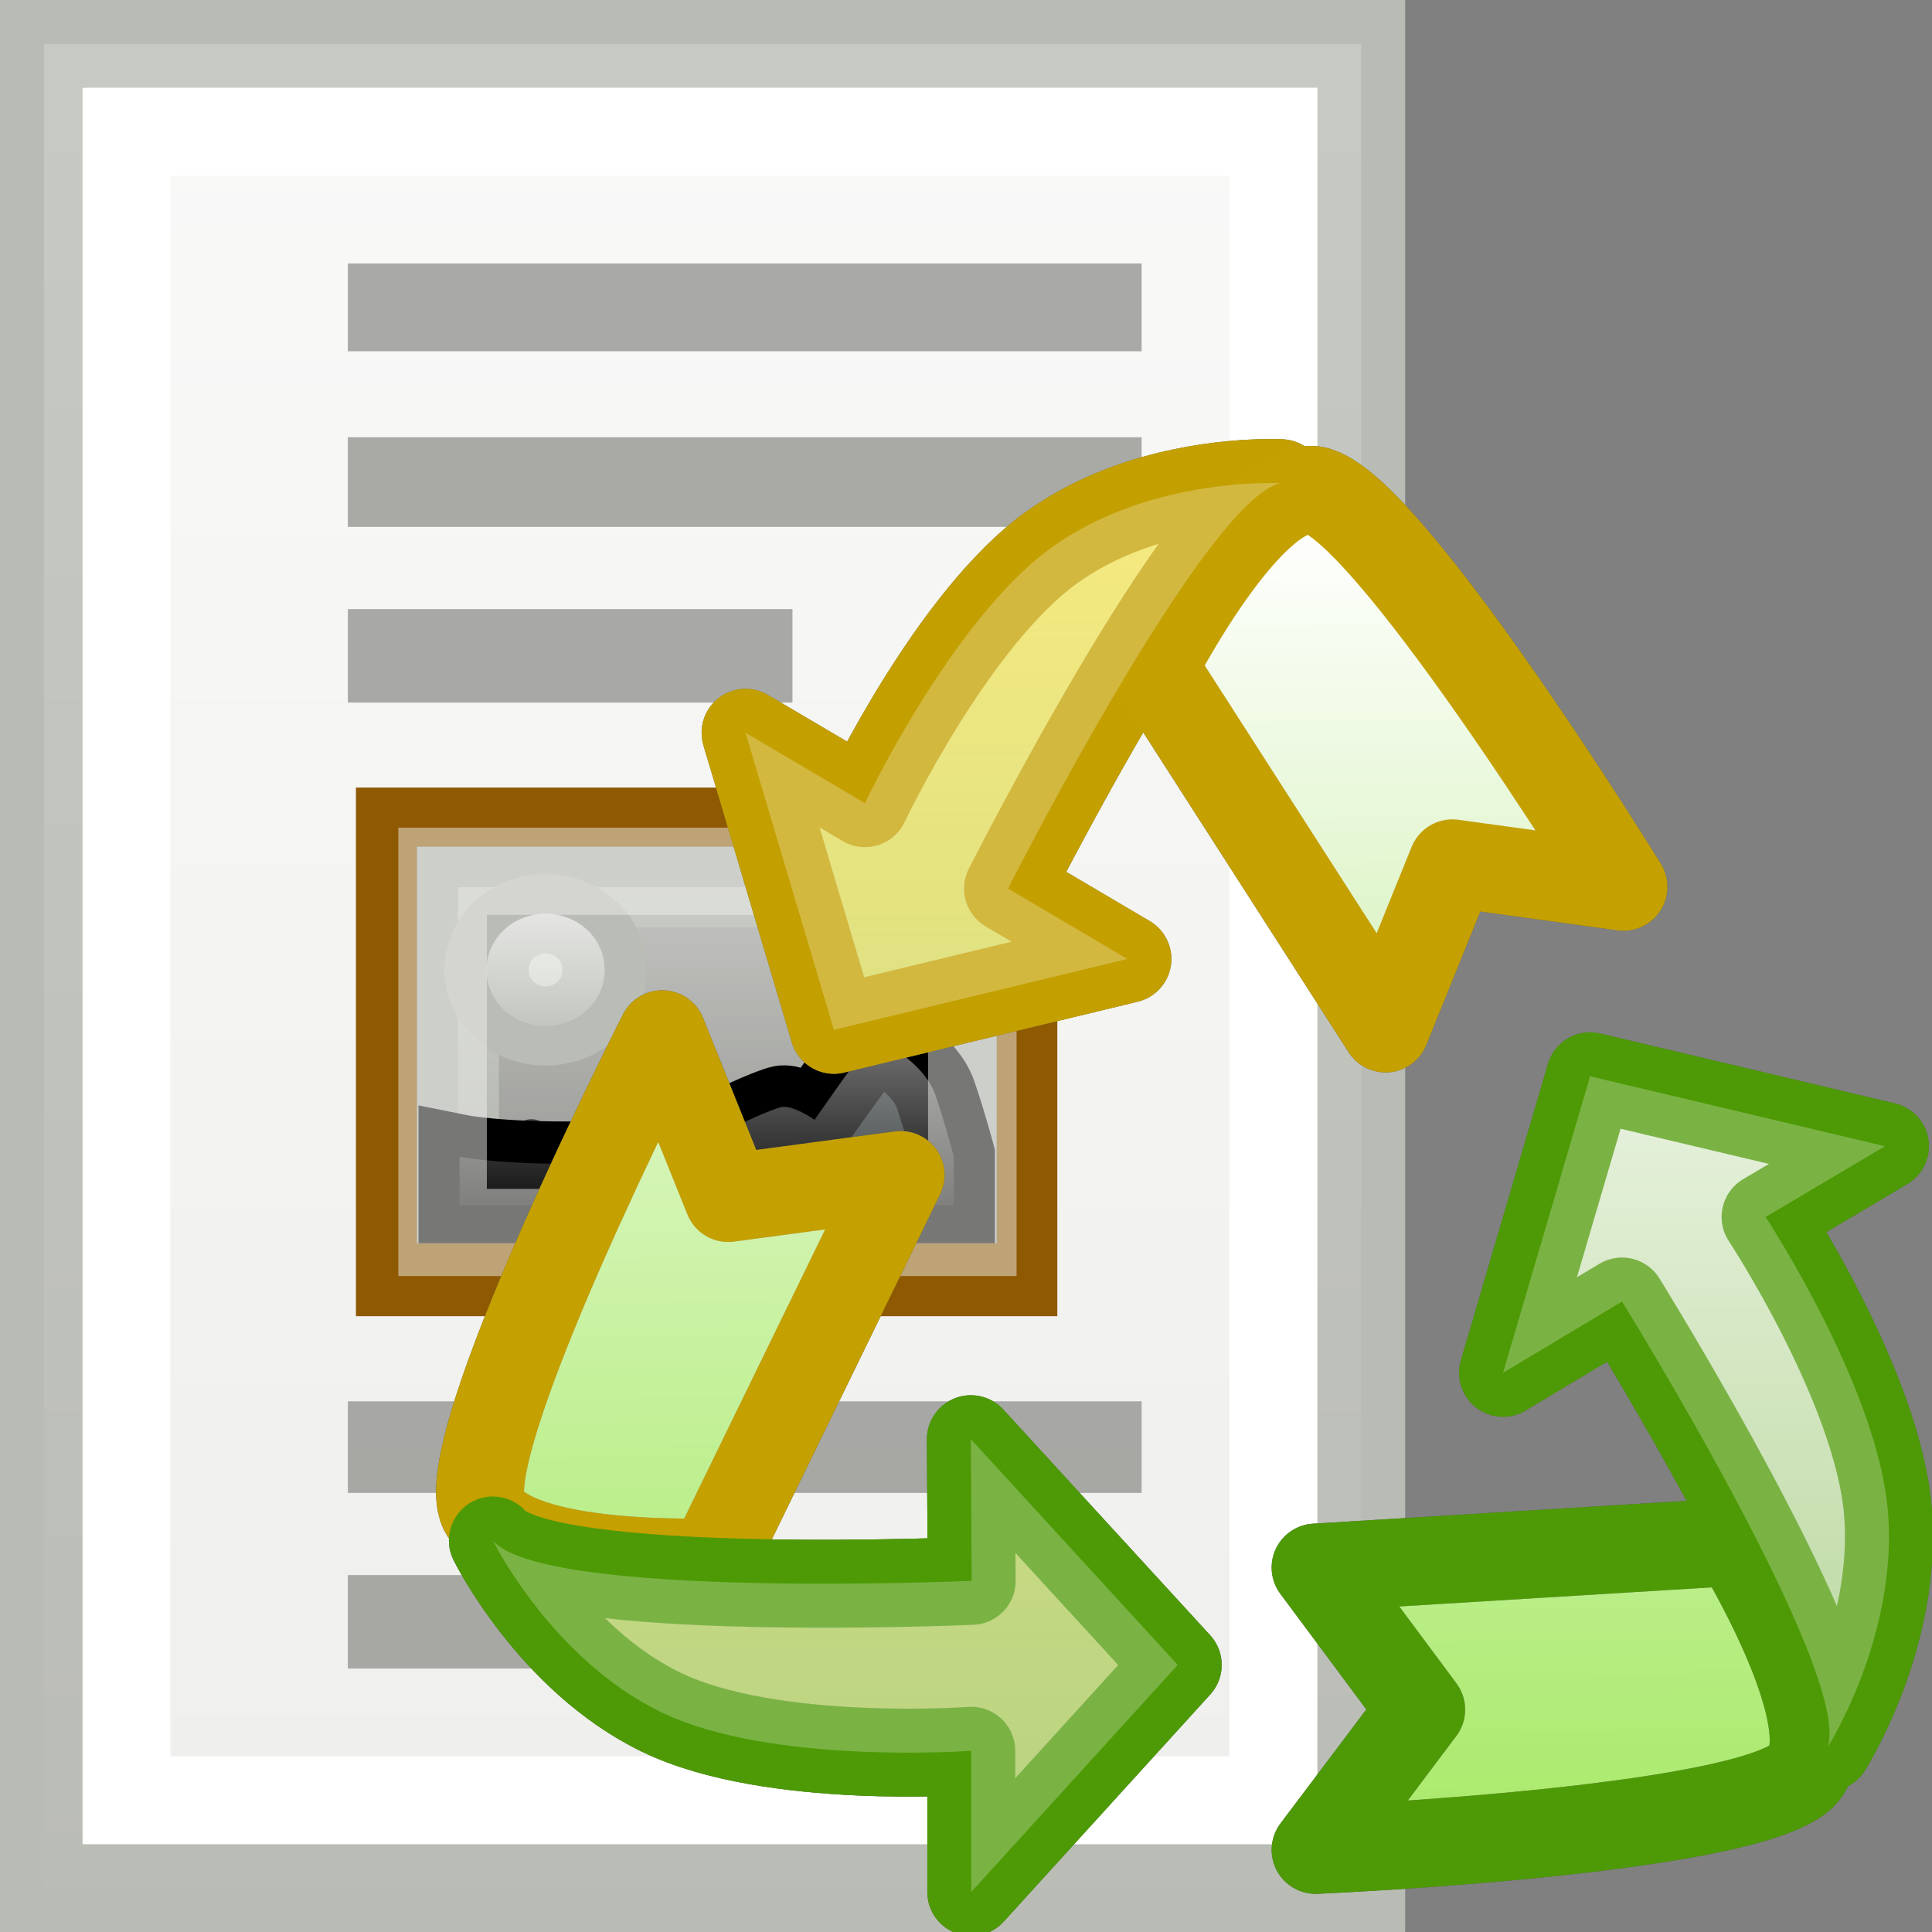 <?xml version="1.0" encoding="UTF-8" standalone="no"?>
<!-- Created with Inkscape (http://www.inkscape.org/) -->
<svg
   xmlns:dc="http://purl.org/dc/elements/1.1/"
   xmlns:cc="http://web.resource.org/cc/"
   xmlns:rdf="http://www.w3.org/1999/02/22-rdf-syntax-ns#"
   xmlns:svg="http://www.w3.org/2000/svg"
   xmlns="http://www.w3.org/2000/svg"
   xmlns:xlink="http://www.w3.org/1999/xlink"
   xmlns:sodipodi="http://sodipodi.sourceforge.net/DTD/sodipodi-0.dtd"
   xmlns:inkscape="http://www.inkscape.org/namespaces/inkscape"
   width="22"
   height="22"
   id="svg2160"
   sodipodi:version="0.32"
   inkscape:version="0.45"
   sodipodi:docbase="/home/lse/public_html/Bambus/System/Icons/scalable/mimetypes"
   sodipodi:docname="small-backup.svg"
   inkscape:output_extension="org.inkscape.output.svg.inkscape"
   version="1.0"
   sodipodi:modified="true">
  <rect width="100%" height="100%" fill="#808080" stroke="none"/>
  <defs
     id="defs2162">
    <linearGradient
       inkscape:collect="always"
       id="linearGradient3361">
      <stop
         style="stop-color:#ffffff;stop-opacity:1;"
         offset="0"
         id="stop3363" />
      <stop
         style="stop-color:#ffffff;stop-opacity:0;"
         offset="1"
         id="stop3365" />
    </linearGradient>
    <linearGradient
       inkscape:collect="always"
       id="linearGradient3145">
      <stop
         style="stop-color:#ffffff;stop-opacity:1;"
         offset="0"
         id="stop3147" />
      <stop
         style="stop-color:#ffffff;stop-opacity:0;"
         offset="1"
         id="stop3149" />
    </linearGradient>
    <linearGradient
       inkscape:collect="always"
       xlink:href="#linearGradient3145"
       id="linearGradient3151"
       x1="22.857"
       y1="-1.786"
       x2="22.857"
       y2="49.584"
       gradientUnits="userSpaceOnUse"
       gradientTransform="matrix(0.454,0,0,0.447,-2.902,0.277)" />
    <linearGradient
       gradientTransform="matrix(0.297,0,0,0.28,0.85,0.965)"
       gradientUnits="userSpaceOnUse"
       y2="48.035"
       x2="19.364"
       y1="3.182"
       x1="19.364"
       id="linearGradient3243"
       xlink:href="#linearGradient3237"
       inkscape:collect="always" />
    <linearGradient
       y2="54.558"
       x2="29.443"
       y1="25.64"
       x1="29.443"
       gradientTransform="matrix(0.199,0,0,0.19,1.595,2.26)"
       gradientUnits="userSpaceOnUse"
       id="linearGradient3222"
       xlink:href="#linearGradient2891"
       inkscape:collect="always" />
    <linearGradient
       y2="30.909"
       x2="11.636"
       y1="9.455"
       x1="11.636"
       gradientUnits="userSpaceOnUse"
       id="linearGradient2243"
       xlink:href="#linearGradient2850"
       inkscape:collect="always" />
    <linearGradient
       gradientUnits="userSpaceOnUse"
       y2="30.909"
       x2="11.636"
       y1="9.455"
       x1="11.636"
       id="linearGradient2856"
       xlink:href="#linearGradient2850"
       inkscape:collect="always" />
    <linearGradient
       gradientUnits="userSpaceOnUse"
       y2="63.782"
       x2="28.364"
       y1="5.091"
       x1="28.364"
       id="linearGradient2837"
       xlink:href="#linearGradient2831"
       inkscape:collect="always" />
    <linearGradient
       id="linearGradient2831"
       inkscape:collect="always">
      <stop
         id="stop2833"
         offset="0"
         style="stop-color:white;stop-opacity:1;" />
      <stop
         id="stop2835"
         offset="1"
         style="stop-color:white;stop-opacity:0;" />
    </linearGradient>
    <linearGradient
       id="linearGradient2850"
       inkscape:collect="always">
      <stop
         id="stop2852"
         offset="0"
         style="stop-color:white;stop-opacity:1;" />
      <stop
         id="stop2854"
         offset="1"
         style="stop-color:white;stop-opacity:0;" />
    </linearGradient>
    <linearGradient
       id="linearGradient2891"
       inkscape:collect="always">
      <stop
         id="stop2893"
         offset="0"
         style="stop-color:white;stop-opacity:1;" />
      <stop
         id="stop2895"
         offset="1"
         style="stop-color:white;stop-opacity:0;" />
    </linearGradient>
    <linearGradient
       id="linearGradient3237"
       inkscape:collect="always">
      <stop
         id="stop3239"
         offset="0"
         style="stop-color:#eeeeec;stop-opacity:1;" />
      <stop
         id="stop3241"
         offset="1"
         style="stop-color:#eeeeec;stop-opacity:0;" />
    </linearGradient>
    <linearGradient
       gradientTransform="matrix(0.981,0,0,0.981,0.368,0.355)"
       gradientUnits="userSpaceOnUse"
       y2="65.457"
       x2="20.248"
       y1="-0.759"
       x1="20.248"
       id="linearGradient2774"
       xlink:href="#linearGradient2768"
       inkscape:collect="always" />
    <linearGradient
       gradientTransform="translate(-1.192159e-8,-0.209)"
       gradientUnits="userSpaceOnUse"
       y2="30.604"
       x2="64"
       y1="30.604"
       x1="-1.376"
       id="linearGradient2210"
       xlink:href="#linearGradient2204"
       inkscape:collect="always" />
    <linearGradient
       id="linearGradient2204"
       inkscape:collect="always">
      <stop
         id="stop2206"
         offset="0"
         style="stop-color:#feffff;stop-opacity:1;" />
      <stop
         id="stop2208"
         offset="1"
         style="stop-color:#feffff;stop-opacity:0;" />
    </linearGradient>
    <linearGradient
       id="linearGradient2768"
       inkscape:collect="always">
      <stop
         id="stop2770"
         offset="0"
         style="stop-color:white;stop-opacity:1;" />
      <stop
         id="stop2772"
         offset="1"
         style="stop-color:white;stop-opacity:0;" />
    </linearGradient>
    <linearGradient
       inkscape:collect="always"
       xlink:href="#linearGradient2768"
       id="linearGradient3343"
       gradientUnits="userSpaceOnUse"
       gradientTransform="matrix(0.235,0,0,0.235,16.662,0.186)"
       x1="20.248"
       y1="-0.759"
       x2="20.248"
       y2="65.457" />
    <linearGradient
       inkscape:collect="always"
       xlink:href="#linearGradient3361"
       id="linearGradient3367"
       x1="23.893"
       y1="3.036"
       x2="23.893"
       y2="22.195"
       gradientUnits="userSpaceOnUse" />
    <linearGradient
       inkscape:collect="always"
       xlink:href="#linearGradient3361"
       id="linearGradient3374"
       gradientUnits="userSpaceOnUse"
       x1="23.893"
       y1="3.036"
       x2="23.893"
       y2="22.195" />
    <linearGradient
       inkscape:collect="always"
       xlink:href="#linearGradient3361"
       id="linearGradient3401"
       gradientUnits="userSpaceOnUse"
       x1="23.893"
       y1="3.036"
       x2="23.893"
       y2="22.195"
       gradientTransform="translate(-7,13.428)" />
    <linearGradient
       y2="124.195"
       x2="32.398"
       y1="2.289"
       x1="32.398"
       gradientTransform="matrix(0.206,0,0,0.211,-1.785,0.893)"
       gradientUnits="userSpaceOnUse"
       id="linearGradient3387"
       xlink:href="#linearGradient2901"
       inkscape:collect="always" />
    <linearGradient
       y2="127.768"
       x2="36.512"
       y1="3.832"
       x1="35.484"
       gradientTransform="matrix(0.206,0,0,0.211,-1.785,0.893)"
       gradientUnits="userSpaceOnUse"
       id="linearGradient3385"
       xlink:href="#linearGradient2891"
       inkscape:collect="always" />
    <linearGradient
       y2="124.195"
       x2="32.398"
       y1="2.289"
       x1="32.398"
       gradientTransform="matrix(0.206,0,0,0.211,-3.17,-0.341)"
       gradientUnits="userSpaceOnUse"
       id="linearGradient2871"
       xlink:href="#linearGradient2901"
       inkscape:collect="always" />
    <linearGradient
       y2="127.768"
       x2="36.512"
       y1="3.832"
       x1="35.484"
       gradientTransform="matrix(0.206,0,0,0.211,-3.17,-0.341)"
       gradientUnits="userSpaceOnUse"
       id="linearGradient3372"
       xlink:href="#linearGradient2891"
       inkscape:collect="always" />
    <linearGradient
       y2="124.195"
       x2="32.398"
       y1="2.289"
       x1="32.398"
       gradientTransform="matrix(0.206,0,0,0.211,-0.462,-0.271)"
       gradientUnits="userSpaceOnUse"
       id="linearGradient3362"
       xlink:href="#linearGradient2901"
       inkscape:collect="always" />
    <linearGradient
       y2="127.768"
       x2="36.512"
       y1="3.832"
       x1="35.484"
       gradientTransform="matrix(0.206,0,0,0.211,-0.462,-0.271)"
       gradientUnits="userSpaceOnUse"
       id="linearGradient3360"
       xlink:href="#linearGradient2891"
       inkscape:collect="always" />
    <linearGradient
       y2="127.768"
       x2="36.512"
       y1="3.832"
       x1="35.484"
       gradientTransform="matrix(0.206,0,0,0.211,-1.785,0.893)"
       gradientUnits="userSpaceOnUse"
       id="linearGradient3306"
       xlink:href="#linearGradient2891"
       inkscape:collect="always" />
    <linearGradient
       y2="124.195"
       x2="32.398"
       y1="2.289"
       x1="32.398"
       gradientTransform="matrix(0.206,0,0,0.211,-1.785,0.893)"
       gradientUnits="userSpaceOnUse"
       id="linearGradient3303"
       xlink:href="#linearGradient2901"
       inkscape:collect="always" />
    <linearGradient
       y2="127.768"
       x2="36.512"
       y1="3.832"
       x1="35.484"
       gradientTransform="matrix(0.206,0,0,0.211,-0.462,-0.271)"
       gradientUnits="userSpaceOnUse"
       id="linearGradient3298"
       xlink:href="#linearGradient2891"
       inkscape:collect="always" />
    <linearGradient
       y2="124.195"
       x2="32.398"
       y1="2.289"
       x1="32.398"
       gradientTransform="matrix(0.206,0,0,0.211,-0.462,-0.271)"
       gradientUnits="userSpaceOnUse"
       id="linearGradient3295"
       xlink:href="#linearGradient2901"
       inkscape:collect="always" />
    <linearGradient
       y2="127.768"
       x2="36.512"
       y1="3.832"
       x1="35.484"
       gradientTransform="matrix(0.206,0,0,0.211,-3.17,-0.341)"
       gradientUnits="userSpaceOnUse"
       id="linearGradient3290"
       xlink:href="#linearGradient2891"
       inkscape:collect="always" />
    <linearGradient
       y2="124.195"
       x2="32.398"
       y1="2.289"
       x1="32.398"
       gradientTransform="matrix(0.206,0,0,0.211,-3.17,-0.341)"
       gradientUnits="userSpaceOnUse"
       id="linearGradient3287"
       xlink:href="#linearGradient2901"
       inkscape:collect="always" />
    <linearGradient
       y2="124.195"
       x2="32.398"
       y1="2.289"
       x1="32.398"
       gradientTransform="matrix(0.215,0,0,0.221,-3.845,25.119)"
       gradientUnits="userSpaceOnUse"
       id="linearGradient3278"
       xlink:href="#linearGradient2901"
       inkscape:collect="always" />
    <linearGradient
       y2="127.768"
       x2="36.512"
       y1="3.832"
       x1="35.484"
       gradientTransform="matrix(0.215,0,0,0.221,-3.845,25.119)"
       gradientUnits="userSpaceOnUse"
       id="linearGradient3276"
       xlink:href="#linearGradient2891"
       inkscape:collect="always" />
    <linearGradient
       y2="124.195"
       x2="32.398"
       y1="2.289"
       x1="32.398"
       gradientTransform="matrix(0.215,0,0,0.221,-1.008,25.192)"
       gradientUnits="userSpaceOnUse"
       id="linearGradient3274"
       xlink:href="#linearGradient2901"
       inkscape:collect="always" />
    <linearGradient
       y2="127.768"
       x2="36.512"
       y1="3.832"
       x1="35.484"
       gradientTransform="matrix(0.215,0,0,0.221,-1.008,25.192)"
       gradientUnits="userSpaceOnUse"
       id="linearGradient3272"
       xlink:href="#linearGradient2891"
       inkscape:collect="always" />
    <linearGradient
       y2="124.195"
       x2="32.398"
       y1="2.289"
       x1="32.398"
       gradientTransform="matrix(0.215,0,0,0.221,-2.394,26.412)"
       gradientUnits="userSpaceOnUse"
       id="linearGradient3270"
       xlink:href="#linearGradient2901"
       inkscape:collect="always" />
    <linearGradient
       y2="127.768"
       x2="36.512"
       y1="3.832"
       x1="35.484"
       gradientTransform="matrix(0.215,0,0,0.221,-2.394,26.412)"
       gradientUnits="userSpaceOnUse"
       id="linearGradient3268"
       xlink:href="#linearGradient2891"
       inkscape:collect="always" />
    <linearGradient
       y2="124.195"
       x2="32.398"
       y1="2.289"
       x1="32.398"
       gradientTransform="matrix(0.215,0,0,0.221,-3.845,25.119)"
       gradientUnits="userSpaceOnUse"
       id="linearGradient3234"
       xlink:href="#linearGradient2901"
       inkscape:collect="always" />
    <linearGradient
       y2="127.768"
       x2="36.512"
       y1="3.832"
       x1="35.484"
       gradientTransform="matrix(0.215,0,0,0.221,-3.845,25.119)"
       gradientUnits="userSpaceOnUse"
       id="linearGradient2255"
       xlink:href="#linearGradient2891"
       inkscape:collect="always" />
    <linearGradient
       y2="127.768"
       x2="36.512"
       y1="3.832"
       x1="35.484"
       gradientTransform="matrix(0.215,0,0,0.221,-2.394,26.412)"
       gradientUnits="userSpaceOnUse"
       id="linearGradient2852"
       xlink:href="#linearGradient2891"
       inkscape:collect="always" />
    <linearGradient
       y2="124.195"
       x2="32.398"
       y1="2.289"
       x1="32.398"
       gradientTransform="matrix(0.215,0,0,0.221,-2.394,26.412)"
       gradientUnits="userSpaceOnUse"
       id="linearGradient2240"
       xlink:href="#linearGradient2901"
       inkscape:collect="always" />
    <linearGradient
       y2="127.768"
       x2="36.512"
       y1="3.832"
       x1="35.484"
       gradientTransform="matrix(0.215,0,0,0.221,-1.008,25.192)"
       gradientUnits="userSpaceOnUse"
       id="linearGradient2231"
       xlink:href="#linearGradient2891"
       inkscape:collect="always" />
    <linearGradient
       y2="124.195"
       x2="32.398"
       y1="2.289"
       x1="32.398"
       gradientTransform="matrix(0.215,0,0,0.221,-1.008,25.192)"
       gradientUnits="userSpaceOnUse"
       id="linearGradient2228"
       xlink:href="#linearGradient2901"
       inkscape:collect="always" />
    <linearGradient
       y2="124.195"
       x2="32.398"
       y1="2.289"
       x1="32.398"
       gradientTransform="matrix(0.512,0,0,0.512,-3.581,7.413)"
       gradientUnits="userSpaceOnUse"
       id="linearGradient3390"
       xlink:href="#linearGradient2901"
       inkscape:collect="always" />
    <linearGradient
       y2="127.768"
       x2="36.512"
       y1="3.832"
       x1="35.484"
       gradientTransform="matrix(0.512,0,0,0.512,-3.581,7.413)"
       gradientUnits="userSpaceOnUse"
       id="linearGradient3388"
       xlink:href="#linearGradient2891"
       inkscape:collect="always" />
    <linearGradient
       y2="124.195"
       x2="32.398"
       y1="2.289"
       x1="32.398"
       gradientTransform="matrix(0.512,0,0,0.512,3.581,7.413)"
       gradientUnits="userSpaceOnUse"
       id="linearGradient3386"
       xlink:href="#linearGradient2901"
       inkscape:collect="always" />
    <linearGradient
       y2="127.768"
       x2="36.512"
       y1="3.832"
       x1="35.484"
       gradientTransform="matrix(0.512,0,0,0.512,3.581,7.413)"
       gradientUnits="userSpaceOnUse"
       id="linearGradient3384"
       xlink:href="#linearGradient2891"
       inkscape:collect="always" />
    <linearGradient
       y2="124.195"
       x2="32.398"
       y1="2.289"
       x1="32.398"
       gradientTransform="matrix(0.512,0,0,0.512,-5.596973e-6,3.832)"
       gradientUnits="userSpaceOnUse"
       id="linearGradient3358"
       xlink:href="#linearGradient2901"
       inkscape:collect="always" />
    <linearGradient
       y2="127.768"
       x2="36.512"
       y1="3.832"
       x1="35.484"
       gradientTransform="matrix(0.512,0,0,0.512,-1.450031e-6,3.832)"
       gradientUnits="userSpaceOnUse"
       id="linearGradient3356"
       xlink:href="#linearGradient2891"
       inkscape:collect="always" />
    <linearGradient
       y2="124.195"
       x2="32.398"
       y1="2.289"
       x1="32.398"
       gradientTransform="matrix(0.512,0,0,0.512,-5.596973e-6,3.832)"
       gradientUnits="userSpaceOnUse"
       id="linearGradient3344"
       xlink:href="#linearGradient2901"
       inkscape:collect="always" />
    <linearGradient
       y2="127.768"
       x2="36.512"
       y1="3.832"
       x1="35.484"
       gradientTransform="matrix(0.512,0,0,0.512,-1.450031e-6,3.832)"
       gradientUnits="userSpaceOnUse"
       id="linearGradient3342"
       xlink:href="#linearGradient2891"
       inkscape:collect="always" />
    <linearGradient
       inkscape:collect="always"
       id="linearGradient2901">
      <stop
         style="stop-color:#edd400;stop-opacity:1;"
         offset="0"
         id="stop2903" />
      <stop
         style="stop-color:#edd400;stop-opacity:0;"
         offset="1"
         id="stop2905" />
    </linearGradient>
    <linearGradient
       inkscape:collect="always"
       xlink:href="#linearGradient2774"
       id="linearGradient2808"
       gradientUnits="userSpaceOnUse"
       x1="29.091"
       y1="-0.182"
       x2="29.091"
       y2="64.246"
       gradientTransform="matrix(1.016,0,0,1.016,32.889,-4.909)" />
    <linearGradient
       inkscape:collect="always"
       xlink:href="#linearGradient2774"
       id="linearGradient2826"
       gradientUnits="userSpaceOnUse"
       gradientTransform="translate(8.30816e-6,2.622272e-6)"
       x1="29.091"
       y1="-0.182"
       x2="29.091"
       y2="64.246" />
    <linearGradient
       inkscape:collect="always"
       xlink:href="#linearGradient2891"
       id="linearGradient2897"
       x1="35.484"
       y1="3.832"
       x2="36.512"
       y2="127.768"
       gradientUnits="userSpaceOnUse" />
    <linearGradient
       inkscape:collect="always"
       xlink:href="#linearGradient2901"
       id="linearGradient2907"
       x1="32.398"
       y1="2.289"
       x2="32.398"
       y2="124.195"
       gradientUnits="userSpaceOnUse" />
    <linearGradient
       inkscape:collect="always"
       xlink:href="#linearGradient2891"
       id="linearGradient2915"
       gradientUnits="userSpaceOnUse"
       x1="35.484"
       y1="3.832"
       x2="36.512"
       y2="127.768"
       gradientTransform="translate(-12.087,9.399)" />
    <linearGradient
       inkscape:collect="always"
       xlink:href="#linearGradient2901"
       id="linearGradient2917"
       gradientUnits="userSpaceOnUse"
       x1="32.398"
       y1="2.289"
       x2="32.398"
       y2="124.195"
       gradientTransform="translate(-12.087,9.399)" />
    <linearGradient
       inkscape:collect="always"
       xlink:href="#linearGradient2901"
       id="linearGradient2920"
       gradientUnits="userSpaceOnUse"
       gradientTransform="matrix(0.507,0,0,0.507,0,4.197)"
       x1="32.398"
       y1="2.289"
       x2="32.398"
       y2="124.195" />
    <linearGradient
       inkscape:collect="always"
       xlink:href="#linearGradient2891"
       id="linearGradient2923"
       gradientUnits="userSpaceOnUse"
       gradientTransform="matrix(0.507,0,0,0.507,4.11148e-6,4.197)"
       x1="35.484"
       y1="3.832"
       x2="36.512"
       y2="127.768" />
    <linearGradient
       inkscape:collect="always"
       xlink:href="#linearGradient2891"
       id="linearGradient2933"
       gradientUnits="userSpaceOnUse"
       gradientTransform="matrix(0.507,0,0,0.507,4.11148e-6,4.197)"
       x1="35.484"
       y1="3.832"
       x2="36.512"
       y2="127.768" />
    <linearGradient
       inkscape:collect="always"
       xlink:href="#linearGradient2901"
       id="linearGradient2935"
       gradientUnits="userSpaceOnUse"
       gradientTransform="matrix(0.507,0,0,0.507,0,4.197)"
       x1="32.398"
       y1="2.289"
       x2="32.398"
       y2="124.195" />
    <linearGradient
       inkscape:collect="always"
       xlink:href="#linearGradient2901"
       id="linearGradient2938"
       gradientUnits="userSpaceOnUse"
       gradientTransform="matrix(0.512,0,0,0.512,-5.596973e-6,3.832)"
       x1="32.398"
       y1="2.289"
       x2="32.398"
       y2="124.195" />
    <linearGradient
       inkscape:collect="always"
       xlink:href="#linearGradient2891"
       id="linearGradient2941"
       gradientUnits="userSpaceOnUse"
       gradientTransform="matrix(0.512,0,0,0.512,-1.450031e-6,3.832)"
       x1="35.484"
       y1="3.832"
       x2="36.512"
       y2="127.768" />
  </defs>
  <sodipodi:namedview
     id="base"
     pagecolor="#ffffff"
     bordercolor="#666666"
     borderopacity="1.0"
     inkscape:pageopacity="0.0"
     inkscape:pageshadow="2"
     inkscape:zoom="19.79899"
     inkscape:cx="28.21699"
     inkscape:cy="8.1267238"
     inkscape:current-layer="layer1"
     showgrid="true"
     inkscape:grid-bbox="true"
     inkscape:document-units="px"
     inkscape:window-width="1272"
     inkscape:window-height="945"
     inkscape:window-x="5"
     inkscape:window-y="24"
     width="22px"
     height="22px" />
  <g
     id="layer1"
     inkscape:label="Layer 1"
     inkscape:groupmode="layer">
    <rect
       style="opacity:1;color:#000000;fill:#eeeeec;fill-opacity:1;fill-rule:nonzero;stroke:#babdb6;stroke-width:1;stroke-linecap:square;stroke-linejoin:miter;marker:none;marker-start:none;marker-mid:none;marker-end:none;stroke-miterlimit:4;stroke-dasharray:none;stroke-dashoffset:0;stroke-opacity:1;visibility:visible;display:inline;overflow:visible;enable-background:accumulate"
       id="rect2168"
       width="15"
       height="21"
       x="0.5"
       y="0.5" />
    <rect
       style="opacity:0.7;color:#000000;fill:url(#linearGradient3151);fill-opacity:1;fill-rule:nonzero;stroke:#babdb6;stroke-width:1;stroke-linecap:square;stroke-linejoin:miter;marker:none;marker-start:none;marker-mid:none;marker-end:none;stroke-miterlimit:4;stroke-dasharray:none;stroke-dashoffset:0;stroke-opacity:1;visibility:visible;display:inline;overflow:visible;enable-background:accumulate"
       id="rect3143"
       width="15"
       height="21"
       x="0.5"
       y="0.5" />
    <rect
       style="opacity:1;color:#000000;fill:none;fill-opacity:1;fill-rule:nonzero;stroke:#ffffff;stroke-width:1;stroke-linecap:square;stroke-linejoin:miter;marker:none;marker-start:none;marker-mid:none;marker-end:none;stroke-miterlimit:4;stroke-dasharray:none;stroke-dashoffset:0;stroke-opacity:1;visibility:visible;display:inline;overflow:visible;enable-background:accumulate"
       id="rect3141"
       width="13.06"
       height="19"
       x="1.44"
       y="1.5" />
    <rect
       style="opacity:0.7;color:#000000;fill:#888a85;fill-opacity:1;fill-rule:nonzero;stroke:none;stroke-width:1;stroke-linecap:square;stroke-linejoin:miter;marker:none;marker-start:none;marker-mid:none;marker-end:none;stroke-miterlimit:4;stroke-dasharray:none;stroke-dashoffset:0;stroke-opacity:1;visibility:visible;display:inline;overflow:visible;enable-background:accumulate"
       id="rect3161"
       width="9.039"
       height="1"
       x="3.961"
       y="3" />
    <rect
       style="opacity:0.7;color:#000000;fill:#888a85;fill-opacity:1;fill-rule:nonzero;stroke:none;stroke-width:1;stroke-linecap:square;stroke-linejoin:miter;marker:none;marker-start:none;marker-mid:none;marker-end:none;stroke-miterlimit:4;stroke-dasharray:none;stroke-dashoffset:0;stroke-opacity:1;visibility:visible;display:inline;overflow:visible;enable-background:accumulate"
       id="rect3185"
       width="9.039"
       height="1.021"
       x="3.961"
       y="4.979" />
    <rect
       style="opacity:0.7;color:#000000;fill:#888a85;fill-opacity:1;fill-rule:nonzero;stroke:none;stroke-width:1;stroke-linecap:square;stroke-linejoin:miter;marker:none;marker-start:none;marker-mid:none;marker-end:none;stroke-miterlimit:4;stroke-dasharray:none;stroke-dashoffset:0;stroke-opacity:1;visibility:visible;display:inline;overflow:visible;enable-background:accumulate"
       id="rect3187"
       width="5.063"
       height="1.064"
       x="3.961"
       y="6.936" />
    <rect
       style="opacity:0.7;color:#000000;fill:#888a85;fill-opacity:1;fill-rule:nonzero;stroke:none;stroke-width:1;stroke-linecap:square;stroke-linejoin:miter;marker:none;marker-start:none;marker-mid:none;marker-end:none;stroke-miterlimit:4;stroke-dasharray:none;stroke-dashoffset:0;stroke-opacity:1;visibility:visible;display:inline;overflow:visible;enable-background:accumulate"
       id="rect3209"
       width="9.039"
       height="1.043"
       x="3.961"
       y="15.957" />
    <rect
       style="opacity:0.7;color:#000000;fill:#888a85;fill-opacity:1;fill-rule:nonzero;stroke:none;stroke-width:1;stroke-linecap:square;stroke-linejoin:miter;marker:none;marker-start:none;marker-mid:none;marker-end:none;stroke-miterlimit:4;stroke-dasharray:none;stroke-dashoffset:0;stroke-opacity:1;visibility:visible;display:inline;overflow:visible;enable-background:accumulate"
       id="rect3213"
       width="5.063"
       height="1.064"
       x="3.961"
       y="17.936" />
    <g
       inkscape:label="Layer 1"
       id="g2402"
       transform="matrix(0.464,0,0,0.457,4.344,8.322)">
      <rect
         y="2.5"
         x="0.459"
         height="11"
         width="15.041"
         id="rect1940"
         style="fill:#c17d11;fill-opacity:1;stroke:#8f5902;stroke-width:2.172;stroke-miterlimit:4;stroke-dasharray:none;stroke-opacity:1" />
      <rect
         y="3.895"
         x="1.878"
         height="7.865"
         width="12.211"
         id="rect2839"
         style="fill:#888a85;fill-opacity:1;stroke:#555753;stroke-width:2.015;stroke-miterlimit:4;stroke-dasharray:none;stroke-opacity:1" />
      <path
         sodipodi:nodetypes="cszscccc"
         id="path2886"
         d="M 1.92,10.612 C 1.92,10.612 2.61,10.58 2.61,10.58 C 3.778,8.871 4.14,10.11 4.374,10.128 C 4.591,10.146 5.872,8.808 6.125,9.572 C 6.377,10.335 14.048,10.612 14.048,10.612 L 14.048,11.819 L 1.92,11.819 L 1.92,10.612 z "
         style="fill:#000000;fill-opacity:1;stroke:none;stroke-width:1;stroke-miterlimit:4;stroke-opacity:1" />
      <rect
         y="3.895"
         x="1.878"
         height="7.865"
         width="12.211"
         id="rect3235"
         style="opacity:0.7;fill:url(#linearGradient3243);fill-opacity:1;stroke:#d3d7cf;stroke-width:2.015;stroke-miterlimit:4;stroke-dasharray:none;stroke-opacity:1" />
      <path
         sodipodi:nodetypes="ccscsccccsc"
         id="rect2843"
         d="M 12.173,7.747 C 11.972,7.731 11.657,8.198 10.628,9.663 C 10.315,9.446 9.98,9.317 9.827,9.347 C 9.613,9.389 8.101,9.993 7.383,10.708 C 7.082,10.893 5.707,10.725 4.951,10.738 C 2.911,10.771 1.917,10.568 1.917,10.568 L 1.917,11.76 L 14.046,11.76 L 14.046,10.568 C 14.046,10.568 13.852,9.819 13.599,9.067 C 13.347,8.315 12.389,7.764 12.173,7.747 z "
         style="fill:#2e3436;fill-opacity:1;stroke:#000000;stroke-width:2.015;stroke-miterlimit:4;stroke-opacity:1" />
      <g
         transform="matrix(0.199,0,0,0.19,1.712,2.26)"
         id="g2858">
        <path
           sodipodi:type="arc"
           style="opacity:1;fill:#d3d7cf;fill-opacity:1;stroke:#babdb6;stroke-width:10.381;stroke-miterlimit:4;stroke-dasharray:none;stroke-opacity:1"
           id="path2846"
           sodipodi:cx="11.636364"
           sodipodi:cy="19.454546"
           sodipodi:rx="7.2727275"
           sodipodi:ry="7.2727275"
           d="M 18.909 19.455 A 7.273 7.273 0 1 1  4.364,19.455 A 7.273 7.273 0 1 1  18.909 19.455 z" />
        <path
           sodipodi:type="arc"
           style="opacity:0.7;fill:url(#linearGradient2243);fill-opacity:1;stroke:none;stroke-width:1;stroke-miterlimit:4;stroke-dasharray:none;stroke-opacity:1"
           id="path2848"
           sodipodi:cx="11.636364"
           sodipodi:cy="19.454546"
           sodipodi:rx="7.2727275"
           sodipodi:ry="7.2727275"
           d="M 18.909 19.455 A 7.273 7.273 0 1 1  4.364,19.455 A 7.273 7.273 0 1 1  18.909 19.455 z" />
      </g>
      <path
         sodipodi:nodetypes="ccscsccccsc"
         id="path2889"
         d="M 12.173,7.747 C 11.972,7.731 11.657,8.205 10.628,9.692 C 10.315,9.472 9.98,9.342 9.827,9.372 C 9.613,9.414 8.101,10.028 7.383,10.754 C 7.082,10.941 5.707,10.771 4.951,10.784 C 2.911,10.817 1.917,10.612 1.917,10.612 L 1.917,11.821 L 14.046,11.821 L 14.046,10.612 C 14.046,10.612 13.852,9.851 13.599,9.087 C 13.347,8.324 12.389,7.764 12.173,7.747 z "
         style="opacity:0.5;fill:url(#linearGradient3222);fill-opacity:1;stroke:none;stroke-width:1;stroke-miterlimit:4;stroke-opacity:1" />
      <rect
         y="3.5"
         x="1.5"
         height="9"
         width="13"
         id="rect3219"
         style="opacity:0.5;fill:none;fill-opacity:1;stroke:#eeeeec;stroke-width:2.172;stroke-miterlimit:4;stroke-dasharray:none;stroke-opacity:1" />
    </g>
    <g
       inkscape:label="Layer 1"
       id="g2875"
       transform="matrix(0.764,0,0,0.764,5.084,5.118)">
      <g
         transform="translate(-0.244,-0.477)"
         id="g3376">
        <path
           sodipodi:nodetypes="csccccccc"
           style="fill:#4e9a06;fill-opacity:1;stroke:#555753;stroke-width:1.31;stroke-linejoin:round;stroke-miterlimit:4;stroke-dasharray:none;stroke-opacity:1"
           d="M 12.359,0.98 C 11.749,0.999 10.392,1.134 9.275,1.93 C 7.786,2.992 6.481,5.749 6.481,5.749 L 4.702,4.7 L 6.019,9.127 L 10.393,8.071 L 8.614,7.022 C 8.614,7.022 11.563,1.198 12.68,0.98 C 12.68,0.98 12.562,0.974 12.359,0.98 z "
           id="path2865" />
        <path
           sodipodi:nodetypes="cccccc"
           style="fill:#73d216;fill-opacity:1;stroke:#555753;stroke-width:1.31;stroke-linejoin:round;stroke-miterlimit:4;stroke-dasharray:none;stroke-opacity:1"
           d="M 13.136,1.079 C 12.155,1.042 10.785,3.724 10.785,3.724 C 10.785,3.724 14.241,9.107 14.241,9.107 L 15.237,6.646 L 17.787,6.996 C 17.787,6.996 14.163,1.118 13.136,1.079 z "
           id="path2867" />
        <path
           sodipodi:nodetypes="cccccc"
           style="fill:url(#linearGradient3385);fill-opacity:1;stroke:#c4a000;stroke-width:1.31;stroke-linejoin:round;stroke-miterlimit:4;stroke-dasharray:none;stroke-opacity:1"
           d="M 13.136,1.079 C 12.155,1.042 10.785,3.724 10.785,3.724 C 10.785,3.724 14.241,9.107 14.241,9.107 L 15.237,6.646 L 17.787,6.996 C 17.787,6.996 14.163,1.118 13.136,1.079 z "
           id="path2880" />
        <path
           sodipodi:nodetypes="csccccccc"
           style="opacity:0.99;fill:url(#linearGradient3387);fill-opacity:1;stroke:#c4a000;stroke-width:1.31;stroke-linejoin:round;stroke-miterlimit:4;stroke-dasharray:none;stroke-opacity:1"
           d="M 12.359,0.98 C 11.749,0.999 10.392,1.134 9.275,1.93 C 7.786,2.992 6.481,5.749 6.481,5.749 L 4.702,4.7 L 6.019,9.127 L 10.393,8.071 L 8.614,7.022 C 8.614,7.022 11.563,1.198 12.68,0.98 C 12.68,0.98 12.562,0.974 12.359,0.98 z "
           id="path2899" />
        <path
           sodipodi:nodetypes="csccccccc"
           style="opacity:0.5;fill:#ffffff;fill-opacity:1;stroke:#c4a000;stroke-width:1.31;stroke-linejoin:round;stroke-miterlimit:4;stroke-dasharray:none;stroke-opacity:1"
           d="M 12.359,0.98 C 11.749,0.999 10.392,1.134 9.275,1.93 C 7.786,2.992 6.481,5.749 6.481,5.749 L 4.702,4.7 L 6.019,9.127 L 10.393,8.071 L 8.614,7.022 C 8.614,7.022 11.563,1.198 12.68,0.98 C 12.68,0.98 12.562,0.974 12.359,0.98 z "
           id="path3316" />
      </g>
      <g
         transform="translate(-0.477,0.477)"
         id="g3352">
        <path
           sodipodi:nodetypes="ccsscccc"
           style="fill:#4e9a06;fill-opacity:1;stroke:#555753;stroke-width:1.31;stroke-linejoin:round;stroke-miterlimit:4;stroke-dasharray:none;stroke-opacity:1"
           d="M 8.293,14.275 L 8.305,16.386 C 8.305,16.386 1.911,16.669 1.169,15.785 C 1.169,15.785 2.04,17.551 3.68,18.345 C 5.32,19.138 8.299,18.919 8.299,18.919 L 8.299,21.023 L 11.376,17.639 L 8.293,14.275 z "
           id="path3334" />
        <path
           sodipodi:nodetypes="cscccc"
           style="fill:#8ae234;fill-opacity:1;stroke:#555753;stroke-width:1.31;stroke-linejoin:round;stroke-miterlimit:4;stroke-dasharray:none;stroke-opacity:1"
           d="M 3.693,8.239 C 3.693,8.239 0.546,14.404 1.027,15.337 C 1.487,16.228 4.432,16.108 4.432,16.108 C 4.432,16.108 7.246,10.337 7.246,10.337 L 4.676,10.68 L 3.693,8.239 z "
           id="path3336" />
        <path
           sodipodi:nodetypes="cscccc"
           style="fill:url(#linearGradient3360);fill-opacity:1;stroke:#c4a000;stroke-width:1.31;stroke-linejoin:round;stroke-miterlimit:4;stroke-dasharray:none;stroke-opacity:1"
           d="M 3.693,8.239 C 3.693,8.239 0.546,14.404 1.027,15.337 C 1.487,16.228 4.432,16.108 4.432,16.108 C 4.432,16.108 7.246,10.337 7.246,10.337 L 4.676,10.68 L 3.693,8.239 z "
           id="path3338" />
        <path
           sodipodi:nodetypes="ccsscccc"
           style="fill:url(#linearGradient3362);fill-opacity:1;stroke:#4e9a06;stroke-width:1.31;stroke-linejoin:round;stroke-miterlimit:4;stroke-dasharray:none;stroke-opacity:1"
           d="M 8.293,14.275 L 8.305,16.386 C 8.305,16.386 1.911,16.669 1.169,15.785 C 1.169,15.785 2.04,17.551 3.68,18.345 C 5.32,19.138 8.299,18.919 8.299,18.919 L 8.299,21.023 L 11.376,17.639 L 8.293,14.275 z "
           id="path3340" />
        <path
           sodipodi:nodetypes="ccsscccc"
           style="opacity:0.5;fill:#ffffff;fill-opacity:1;stroke:#4e9a06;stroke-width:1.31;stroke-linejoin:round;stroke-miterlimit:4;stroke-dasharray:none;stroke-opacity:1"
           d="M 8.293,14.275 L 8.305,16.386 C 8.305,16.386 1.911,16.669 1.169,15.785 C 1.169,15.785 2.04,17.551 3.68,18.345 C 5.32,19.138 8.299,18.919 8.299,18.919 L 8.299,21.023 L 11.376,17.639 L 8.293,14.275 z "
           id="path3318" />
      </g>
      <g
         transform="translate(0.477,1.16)"
         id="g3364">
        <path
           sodipodi:nodetypes="ccccsccc"
           style="fill:#4e9a06;fill-opacity:1;stroke:#555753;stroke-width:1.31;stroke-linejoin:round;stroke-miterlimit:4;stroke-dasharray:none;stroke-opacity:1"
           d="M 16.569,8.183 L 15.271,12.602 L 17.044,11.54 C 17.044,11.54 20.483,17.081 20.109,18.183 C 20.109,18.183 21.159,16.529 21.008,14.674 C 20.857,12.818 19.184,10.28 19.184,10.28 L 20.963,9.225 L 16.569,8.183 z "
           id="path3376" />
        <path
           sodipodi:nodetypes="ccccsc"
           style="fill:#8ae234;fill-opacity:1;stroke:#555753;stroke-width:1.31;stroke-linejoin:round;stroke-miterlimit:4;stroke-dasharray:none;stroke-opacity:1"
           d="M 18.747,15.122 C 18.747,15.122 12.477,15.505 12.477,15.505 L 14.051,17.622 L 12.477,19.713 C 12.477,19.713 19.248,19.426 19.794,18.532 C 20.316,17.678 18.747,15.122 18.747,15.122 z "
           id="path3378" />
        <path
           sodipodi:nodetypes="ccccsc"
           style="fill:url(#linearGradient3372);fill-opacity:1;stroke:#4e9a06;stroke-width:1.31;stroke-linejoin:round;stroke-miterlimit:4;stroke-dasharray:none;stroke-opacity:1"
           d="M 18.747,15.122 C 18.747,15.122 12.477,15.505 12.477,15.505 L 14.051,17.622 L 12.477,19.713 C 12.477,19.713 19.248,19.426 19.794,18.532 C 20.316,17.678 18.747,15.122 18.747,15.122 z "
           id="path3380" />
        <path
           sodipodi:nodetypes="ccccsccc"
           style="fill:url(#linearGradient3374);fill-opacity:1;stroke:#4e9a06;stroke-width:1.31;stroke-linejoin:round;stroke-miterlimit:4;stroke-dasharray:none;stroke-opacity:1"
           d="M 16.569,8.183 L 15.271,12.602 L 17.044,11.54 C 17.044,11.54 20.483,17.081 20.109,18.183 C 20.109,18.183 21.159,16.529 21.008,14.674 C 20.857,12.818 19.184,10.28 19.184,10.28 L 20.963,9.225 L 16.569,8.183 z "
           id="path3382" />
        <path
           sodipodi:nodetypes="ccccsccc"
           style="opacity:0.5;fill:#ffffff;fill-opacity:1;stroke:#4e9a06;stroke-width:1.31;stroke-linejoin:round;stroke-miterlimit:4;stroke-dasharray:none;stroke-opacity:1"
           d="M 16.569,8.183 L 15.271,12.602 L 17.044,11.54 C 17.044,11.54 20.483,17.081 20.109,18.183 C 20.109,18.183 21.159,16.529 21.008,14.674 C 20.857,12.818 19.184,10.28 19.184,10.28 L 20.963,9.225 L 16.569,8.183 z "
           id="path3320" />
      </g>
    </g>
  </g>
</svg>
